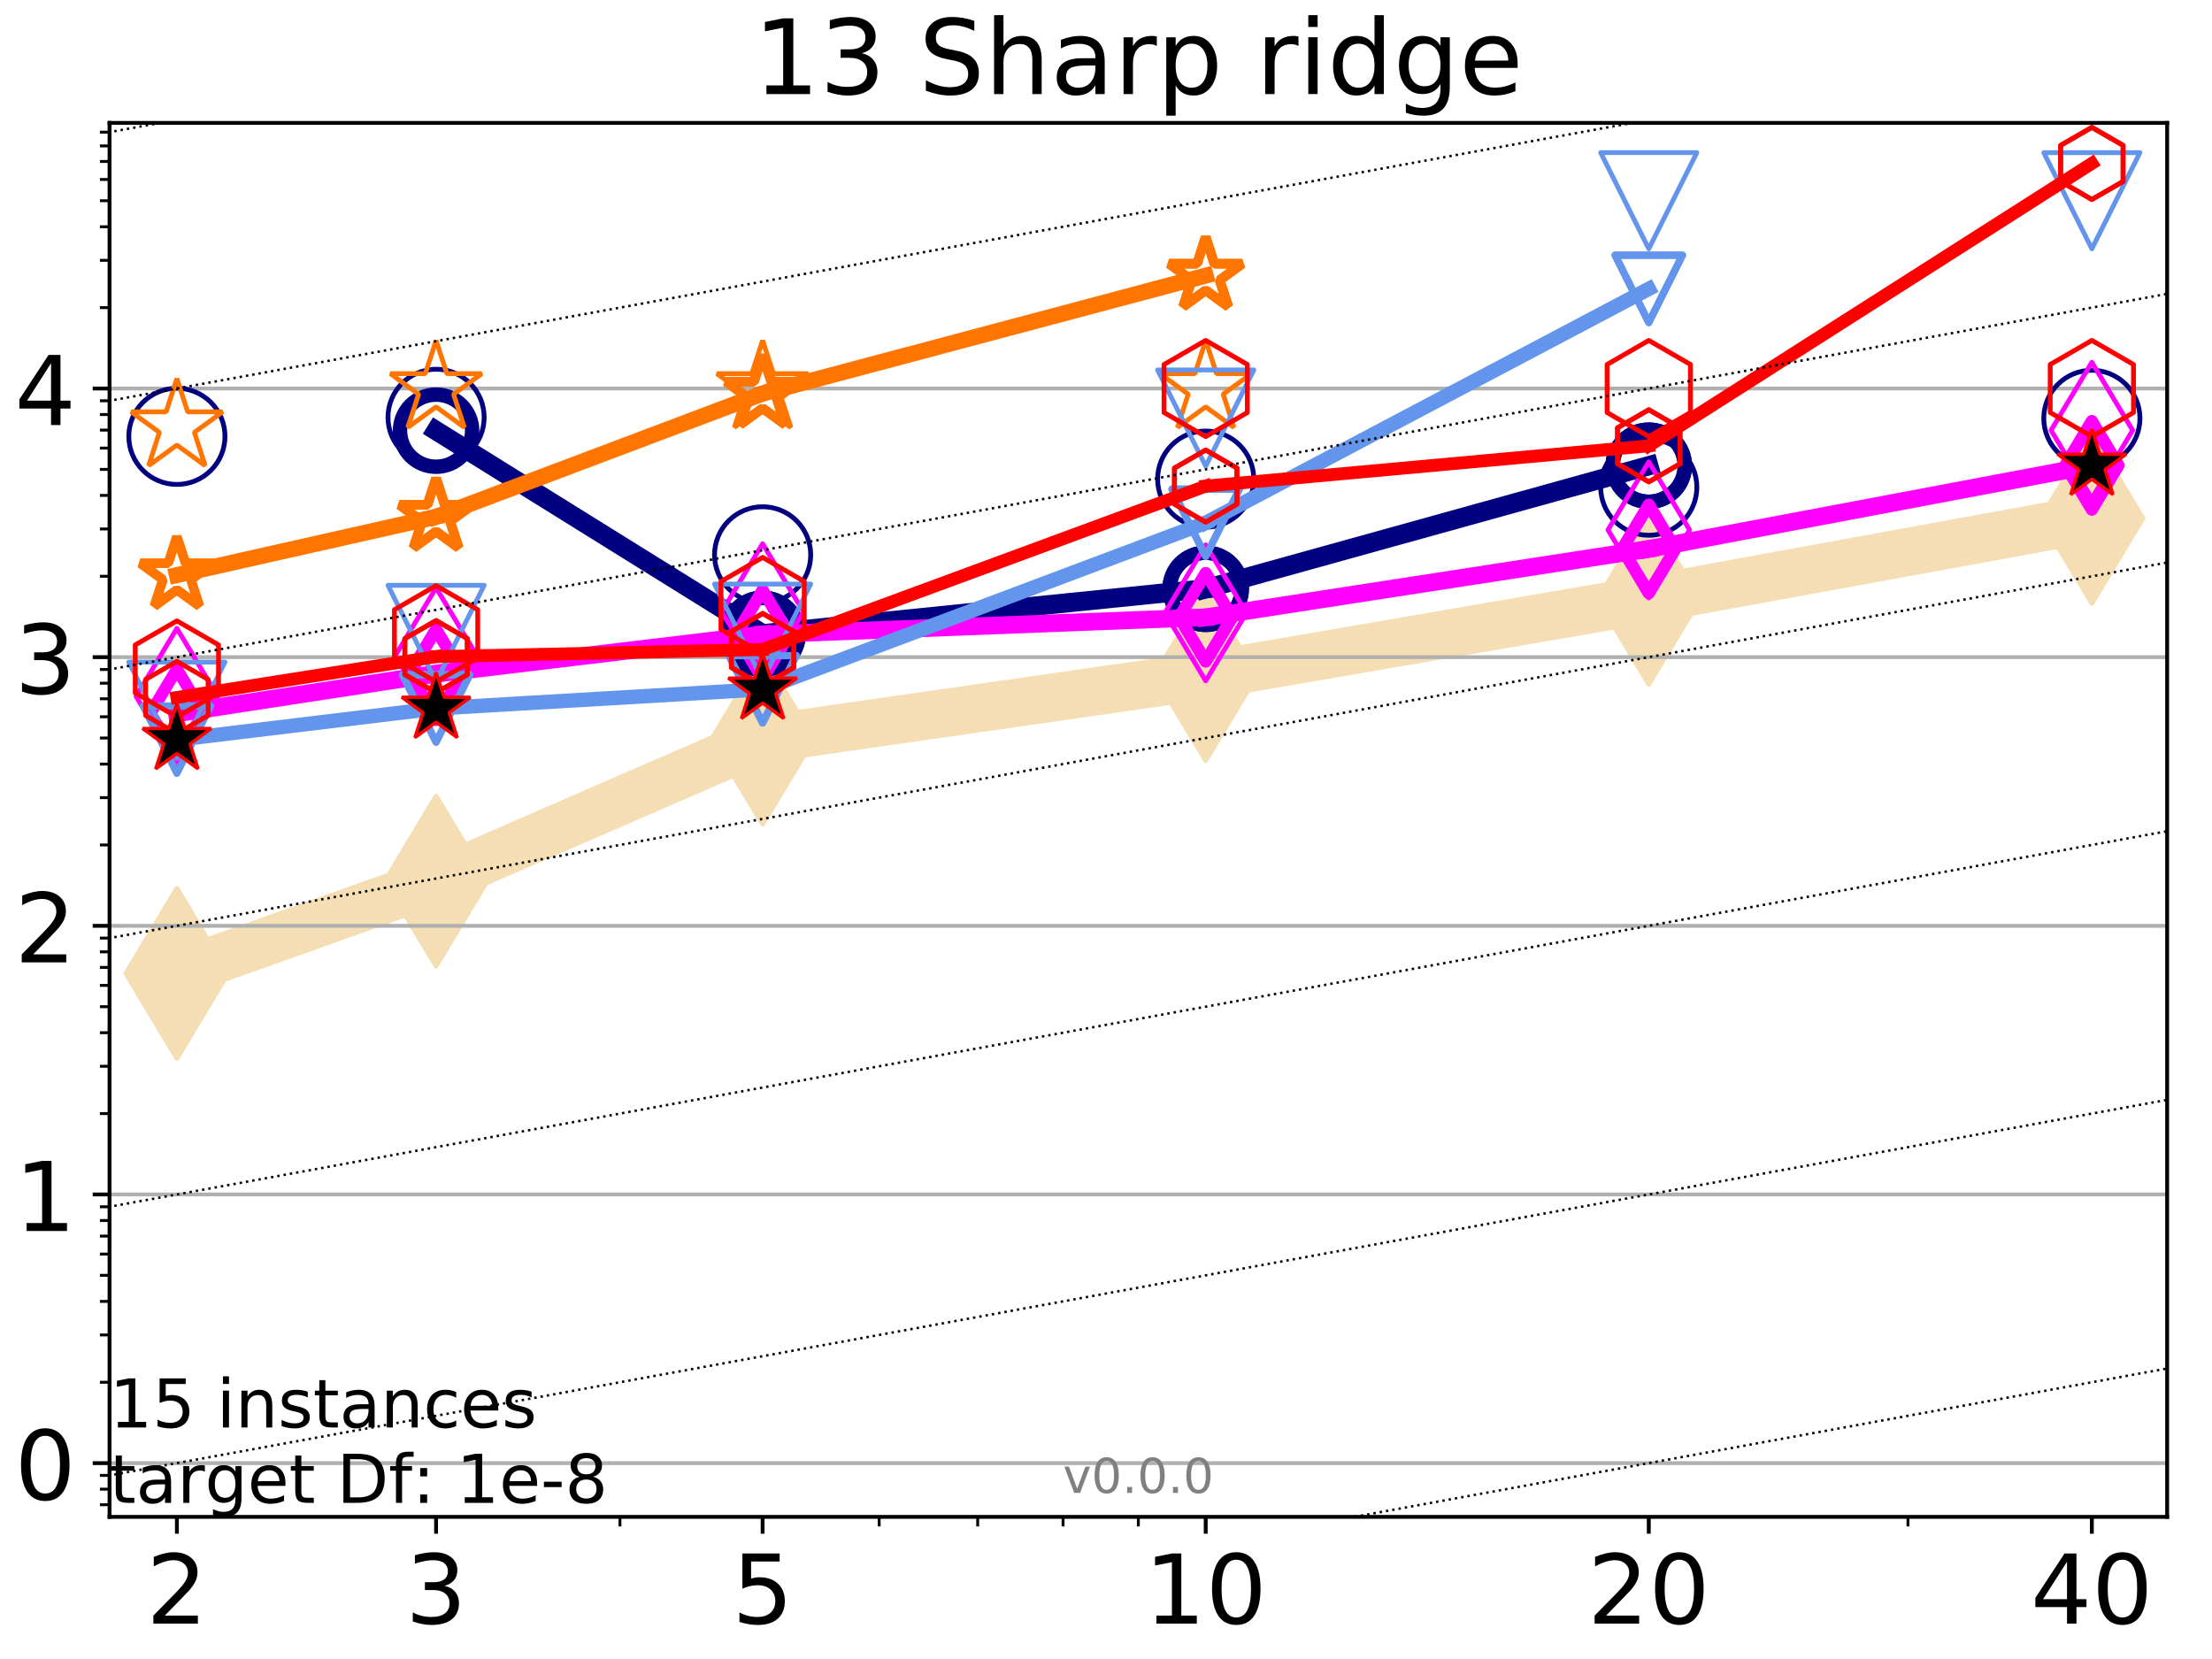 <?xml version="1.0" encoding="utf-8" standalone="no"?>
<!DOCTYPE svg PUBLIC "-//W3C//DTD SVG 1.1//EN"
  "http://www.w3.org/Graphics/SVG/1.1/DTD/svg11.dtd">
<!-- Created with matplotlib (http://matplotlib.org/) -->
<svg height="345pt" version="1.1" viewBox="0 0 460 345" width="460pt" xmlns="http://www.w3.org/2000/svg" xmlns:xlink="http://www.w3.org/1999/xlink">
 <defs>
  <style type="text/css">
*{stroke-linecap:butt;stroke-linejoin:round;}
  </style>
 </defs>
 <g id="figure_1">
  <g id="patch_1">
   <path d="M 0 345.6 
L 460.8 345.6 
L 460.8 0 
L 0 0 
z
" style="fill:#ffffff;"/>
  </g>
  <g id="axes_1">
   <g id="patch_2">
    <path d="M 22.78 315.44 
L 450.672 315.44 
L 450.672 25.56 
L 22.78 25.56 
z
" style="fill:#ffffff;"/>
   </g>
   <g id="line2d_1">
    <path clip-path="url(#p18881a1cde)" d="M 36.786 202.428 
L 90.685 183.237 
L 158.59 153.713 
L 250.732 140.482 
L 342.873 124.617 
L 435.015 107.796 
" style="fill:none;stroke:#f5deb3;stroke-linecap:square;stroke-width:10;"/>
    <defs>
     <path d="M -0 17.678 
L 10.607 0 
L 0 -17.678 
L -10.607 -0 
z
" id="maa7286b753" style="stroke:#f5deb3;stroke-linejoin:miter;"/>
    </defs>
    <g clip-path="url(#p18881a1cde)">
     <use style="fill:#f5deb3;stroke:#f5deb3;stroke-linejoin:miter;" x="36.786" xlink:href="#maa7286b753" y="202.428"/>
     <use style="fill:#f5deb3;stroke:#f5deb3;stroke-linejoin:miter;" x="90.685" xlink:href="#maa7286b753" y="183.237"/>
     <use style="fill:#f5deb3;stroke:#f5deb3;stroke-linejoin:miter;" x="158.59" xlink:href="#maa7286b753" y="153.713"/>
     <use style="fill:#f5deb3;stroke:#f5deb3;stroke-linejoin:miter;" x="250.732" xlink:href="#maa7286b753" y="140.482"/>
     <use style="fill:#f5deb3;stroke:#f5deb3;stroke-linejoin:miter;" x="342.873" xlink:href="#maa7286b753" y="124.617"/>
     <use style="fill:#f5deb3;stroke:#f5deb3;stroke-linejoin:miter;" x="435.015" xlink:href="#maa7286b753" y="107.796"/>
    </g>
   </g>
   <g id="matplotlib.axis_1">
    <g id="xtick_1">
     <g id="line2d_2">
      <defs>
       <path d="M 0 0 
L 0 3.5 
" id="mfc2d76642f" style="stroke:#000000;stroke-width:0.8;"/>
      </defs>
      <g>
       <use style="stroke:#000000;stroke-width:0.8;" x="36.786" xlink:href="#mfc2d76642f" y="315.44"/>
      </g>
     </g>
     <g id="text_1">
      <!-- 2 -->
      <defs>
       <path d="M 19.188 8.297 
L 53.609 8.297 
L 53.609 0 
L 7.328 0 
L 7.328 8.297 
Q 12.938 14.109 22.625 23.891 
Q 32.328 33.688 34.812 36.531 
Q 39.547 41.844 41.422 45.531 
Q 43.312 49.219 43.312 52.781 
Q 43.312 58.594 39.234 62.25 
Q 35.156 65.922 28.609 65.922 
Q 23.969 65.922 18.812 64.312 
Q 13.672 62.703 7.812 59.422 
L 7.812 69.391 
Q 13.766 71.781 18.938 73 
Q 24.125 74.219 28.422 74.219 
Q 39.75 74.219 46.484 68.547 
Q 53.219 62.891 53.219 53.422 
Q 53.219 48.922 51.531 44.891 
Q 49.859 40.875 45.406 35.406 
Q 44.188 33.984 37.641 27.219 
Q 31.109 20.453 19.188 8.297 
z
" id="DejaVuSans-32"/>
      </defs>
      <g transform="translate(30.423 337.637)scale(0.2 -0.2)">
       <use xlink:href="#DejaVuSans-32"/>
      </g>
     </g>
    </g>
    <g id="xtick_2">
     <g id="line2d_3">
      <g>
       <use style="stroke:#000000;stroke-width:0.8;" x="90.685" xlink:href="#mfc2d76642f" y="315.44"/>
      </g>
     </g>
     <g id="text_2">
      <!-- 3 -->
      <defs>
       <path d="M 40.578 39.312 
Q 47.656 37.797 51.625 33 
Q 55.609 28.219 55.609 21.188 
Q 55.609 10.406 48.188 4.484 
Q 40.766 -1.422 27.094 -1.422 
Q 22.516 -1.422 17.656 -0.516 
Q 12.797 0.391 7.625 2.203 
L 7.625 11.719 
Q 11.719 9.328 16.594 8.109 
Q 21.484 6.891 26.812 6.891 
Q 36.078 6.891 40.938 10.547 
Q 45.797 14.203 45.797 21.188 
Q 45.797 27.641 41.281 31.266 
Q 36.766 34.906 28.719 34.906 
L 20.219 34.906 
L 20.219 43.016 
L 29.109 43.016 
Q 36.375 43.016 40.234 45.922 
Q 44.094 48.828 44.094 54.297 
Q 44.094 59.906 40.109 62.906 
Q 36.141 65.922 28.719 65.922 
Q 24.656 65.922 20.016 65.031 
Q 15.375 64.156 9.812 62.312 
L 9.812 71.094 
Q 15.438 72.656 20.344 73.438 
Q 25.25 74.219 29.594 74.219 
Q 40.828 74.219 47.359 69.109 
Q 53.906 64.016 53.906 55.328 
Q 53.906 49.266 50.438 45.094 
Q 46.969 40.922 40.578 39.312 
z
" id="DejaVuSans-33"/>
      </defs>
      <g transform="translate(84.323 337.637)scale(0.2 -0.2)">
       <use xlink:href="#DejaVuSans-33"/>
      </g>
     </g>
    </g>
    <g id="xtick_3">
     <g id="line2d_4">
      <g>
       <use style="stroke:#000000;stroke-width:0.8;" x="158.59" xlink:href="#mfc2d76642f" y="315.44"/>
      </g>
     </g>
     <g id="text_3">
      <!-- 5 -->
      <defs>
       <path d="M 10.797 72.906 
L 49.516 72.906 
L 49.516 64.594 
L 19.828 64.594 
L 19.828 46.734 
Q 21.969 47.469 24.109 47.828 
Q 26.266 48.188 28.422 48.188 
Q 40.625 48.188 47.75 41.5 
Q 54.891 34.812 54.891 23.391 
Q 54.891 11.625 47.562 5.094 
Q 40.234 -1.422 26.906 -1.422 
Q 22.312 -1.422 17.547 -0.641 
Q 12.797 0.141 7.719 1.703 
L 7.719 11.625 
Q 12.109 9.234 16.797 8.062 
Q 21.484 6.891 26.703 6.891 
Q 35.156 6.891 40.078 11.328 
Q 45.016 15.766 45.016 23.391 
Q 45.016 31 40.078 35.438 
Q 35.156 39.891 26.703 39.891 
Q 22.75 39.891 18.812 39.016 
Q 14.891 38.141 10.797 36.281 
z
" id="DejaVuSans-35"/>
      </defs>
      <g transform="translate(152.228 337.637)scale(0.2 -0.2)">
       <use xlink:href="#DejaVuSans-35"/>
      </g>
     </g>
    </g>
    <g id="xtick_4">
     <g id="line2d_5">
      <g>
       <use style="stroke:#000000;stroke-width:0.8;" x="250.732" xlink:href="#mfc2d76642f" y="315.44"/>
      </g>
     </g>
     <g id="text_4">
      <!-- 10 -->
      <defs>
       <path d="M 12.406 8.297 
L 28.516 8.297 
L 28.516 63.922 
L 10.984 60.406 
L 10.984 69.391 
L 28.422 72.906 
L 38.281 72.906 
L 38.281 8.297 
L 54.391 8.297 
L 54.391 0 
L 12.406 0 
z
" id="DejaVuSans-31"/>
       <path d="M 31.781 66.406 
Q 24.172 66.406 20.328 58.906 
Q 16.5 51.422 16.5 36.375 
Q 16.5 21.391 20.328 13.891 
Q 24.172 6.391 31.781 6.391 
Q 39.453 6.391 43.281 13.891 
Q 47.125 21.391 47.125 36.375 
Q 47.125 51.422 43.281 58.906 
Q 39.453 66.406 31.781 66.406 
z
M 31.781 74.219 
Q 44.047 74.219 50.516 64.516 
Q 56.984 54.828 56.984 36.375 
Q 56.984 17.969 50.516 8.266 
Q 44.047 -1.422 31.781 -1.422 
Q 19.531 -1.422 13.062 8.266 
Q 6.594 17.969 6.594 36.375 
Q 6.594 54.828 13.062 64.516 
Q 19.531 74.219 31.781 74.219 
z
" id="DejaVuSans-30"/>
      </defs>
      <g transform="translate(238.007 337.637)scale(0.2 -0.2)">
       <use xlink:href="#DejaVuSans-31"/>
       <use x="63.623" xlink:href="#DejaVuSans-30"/>
      </g>
     </g>
    </g>
    <g id="xtick_5">
     <g id="line2d_6">
      <g>
       <use style="stroke:#000000;stroke-width:0.8;" x="342.873" xlink:href="#mfc2d76642f" y="315.44"/>
      </g>
     </g>
     <g id="text_5">
      <!-- 20 -->
      <g transform="translate(330.148 337.637)scale(0.2 -0.2)">
       <use xlink:href="#DejaVuSans-32"/>
       <use x="63.623" xlink:href="#DejaVuSans-30"/>
      </g>
     </g>
    </g>
    <g id="xtick_6">
     <g id="line2d_7">
      <g>
       <use style="stroke:#000000;stroke-width:0.8;" x="435.015" xlink:href="#mfc2d76642f" y="315.44"/>
      </g>
     </g>
     <g id="text_6">
      <!-- 40 -->
      <defs>
       <path d="M 37.797 64.312 
L 12.891 25.391 
L 37.797 25.391 
z
M 35.203 72.906 
L 47.609 72.906 
L 47.609 25.391 
L 58.016 25.391 
L 58.016 17.188 
L 47.609 17.188 
L 47.609 0 
L 37.797 0 
L 37.797 17.188 
L 4.891 17.188 
L 4.891 26.703 
z
" id="DejaVuSans-34"/>
      </defs>
      <g transform="translate(422.29 337.637)scale(0.2 -0.2)">
       <use xlink:href="#DejaVuSans-34"/>
       <use x="63.623" xlink:href="#DejaVuSans-30"/>
      </g>
     </g>
    </g>
    <g id="xtick_7">
     <g id="line2d_8">
      <defs>
       <path d="M 0 0 
L 0 2 
" id="m3583b1571f" style="stroke:#000000;stroke-width:0.6;"/>
      </defs>
      <g>
       <use style="stroke:#000000;stroke-width:0.6;" x="36.786" xlink:href="#m3583b1571f" y="315.44"/>
      </g>
     </g>
    </g>
    <g id="xtick_8">
     <g id="line2d_9">
      <g>
       <use style="stroke:#000000;stroke-width:0.6;" x="90.685" xlink:href="#m3583b1571f" y="315.44"/>
      </g>
     </g>
    </g>
    <g id="xtick_9">
     <g id="line2d_10">
      <g>
       <use style="stroke:#000000;stroke-width:0.6;" x="128.927" xlink:href="#m3583b1571f" y="315.44"/>
      </g>
     </g>
    </g>
    <g id="xtick_10">
     <g id="line2d_11">
      <g>
       <use style="stroke:#000000;stroke-width:0.6;" x="158.59" xlink:href="#m3583b1571f" y="315.44"/>
      </g>
     </g>
    </g>
    <g id="xtick_11">
     <g id="line2d_12">
      <g>
       <use style="stroke:#000000;stroke-width:0.6;" x="182.827" xlink:href="#m3583b1571f" y="315.44"/>
      </g>
     </g>
    </g>
    <g id="xtick_12">
     <g id="line2d_13">
      <g>
       <use style="stroke:#000000;stroke-width:0.6;" x="203.318" xlink:href="#m3583b1571f" y="315.44"/>
      </g>
     </g>
    </g>
    <g id="xtick_13">
     <g id="line2d_14">
      <g>
       <use style="stroke:#000000;stroke-width:0.6;" x="221.069" xlink:href="#m3583b1571f" y="315.44"/>
      </g>
     </g>
    </g>
    <g id="xtick_14">
     <g id="line2d_15">
      <g>
       <use style="stroke:#000000;stroke-width:0.6;" x="236.726" xlink:href="#m3583b1571f" y="315.44"/>
      </g>
     </g>
    </g>
    <g id="xtick_15">
     <g id="line2d_16">
      <g>
       <use style="stroke:#000000;stroke-width:0.6;" x="342.873" xlink:href="#m3583b1571f" y="315.44"/>
      </g>
     </g>
    </g>
    <g id="xtick_16">
     <g id="line2d_17">
      <g>
       <use style="stroke:#000000;stroke-width:0.6;" x="396.773" xlink:href="#m3583b1571f" y="315.44"/>
      </g>
     </g>
    </g>
    <g id="xtick_17">
     <g id="line2d_18">
      <g>
       <use style="stroke:#000000;stroke-width:0.6;" x="435.015" xlink:href="#m3583b1571f" y="315.44"/>
      </g>
     </g>
    </g>
   </g>
   <g id="matplotlib.axis_2">
    <g id="ytick_1">
     <g id="line2d_19">
      <path clip-path="url(#p18881a1cde)" d="M 22.78 304.266 
L 450.672 304.266 
" style="fill:none;stroke:#b0b0b0;stroke-linecap:square;stroke-width:0.8;"/>
     </g>
     <g id="line2d_20">
      <defs>
       <path d="M 0 0 
L -3.5 0 
" id="m5c7b7d6b0b" style="stroke:#000000;stroke-width:0.8;"/>
      </defs>
      <g>
       <use style="stroke:#000000;stroke-width:0.8;" x="22.78" xlink:href="#m5c7b7d6b0b" y="304.266"/>
      </g>
     </g>
     <g id="text_7">
      <!-- 0 -->
      <g transform="translate(3.055 311.865)scale(0.2 -0.2)">
       <use xlink:href="#DejaVuSans-30"/>
      </g>
     </g>
    </g>
    <g id="ytick_2">
     <g id="line2d_21">
      <path clip-path="url(#p18881a1cde)" d="M 22.78 248.398 
L 450.672 248.398 
" style="fill:none;stroke:#b0b0b0;stroke-linecap:square;stroke-width:0.8;"/>
     </g>
     <g id="line2d_22">
      <g>
       <use style="stroke:#000000;stroke-width:0.8;" x="22.78" xlink:href="#m5c7b7d6b0b" y="248.398"/>
      </g>
     </g>
     <g id="text_8">
      <!-- 1 -->
      <g transform="translate(3.055 255.996)scale(0.2 -0.2)">
       <use xlink:href="#DejaVuSans-31"/>
      </g>
     </g>
    </g>
    <g id="ytick_3">
     <g id="line2d_23">
      <path clip-path="url(#p18881a1cde)" d="M 22.78 192.53 
L 450.672 192.53 
" style="fill:none;stroke:#b0b0b0;stroke-linecap:square;stroke-width:0.8;"/>
     </g>
     <g id="line2d_24">
      <g>
       <use style="stroke:#000000;stroke-width:0.8;" x="22.78" xlink:href="#m5c7b7d6b0b" y="192.53"/>
      </g>
     </g>
     <g id="text_9">
      <!-- 2 -->
      <g transform="translate(3.055 200.128)scale(0.2 -0.2)">
       <use xlink:href="#DejaVuSans-32"/>
      </g>
     </g>
    </g>
    <g id="ytick_4">
     <g id="line2d_25">
      <path clip-path="url(#p18881a1cde)" d="M 22.78 136.661 
L 450.672 136.661 
" style="fill:none;stroke:#b0b0b0;stroke-linecap:square;stroke-width:0.8;"/>
     </g>
     <g id="line2d_26">
      <g>
       <use style="stroke:#000000;stroke-width:0.8;" x="22.78" xlink:href="#m5c7b7d6b0b" y="136.661"/>
      </g>
     </g>
     <g id="text_10">
      <!-- 3 -->
      <g transform="translate(3.055 144.26)scale(0.2 -0.2)">
       <use xlink:href="#DejaVuSans-33"/>
      </g>
     </g>
    </g>
    <g id="ytick_5">
     <g id="line2d_27">
      <path clip-path="url(#p18881a1cde)" d="M 22.78 80.793 
L 450.672 80.793 
" style="fill:none;stroke:#b0b0b0;stroke-linecap:square;stroke-width:0.8;"/>
     </g>
     <g id="line2d_28">
      <g>
       <use style="stroke:#000000;stroke-width:0.8;" x="22.78" xlink:href="#m5c7b7d6b0b" y="80.793"/>
      </g>
     </g>
     <g id="text_11">
      <!-- 4 -->
      <g transform="translate(3.055 88.391)scale(0.2 -0.2)">
       <use xlink:href="#DejaVuSans-34"/>
      </g>
     </g>
    </g>
    <g id="ytick_6">
     <g id="line2d_29">
      <defs>
       <path d="M 0 0 
L -2 0 
" id="m40302fe44b" style="stroke:#000000;stroke-width:0.6;"/>
      </defs>
      <g>
       <use style="stroke:#000000;stroke-width:0.6;" x="22.78" xlink:href="#m40302fe44b" y="312.92"/>
      </g>
     </g>
    </g>
    <g id="ytick_7">
     <g id="line2d_30">
      <g>
       <use style="stroke:#000000;stroke-width:0.6;" x="22.78" xlink:href="#m40302fe44b" y="309.681"/>
      </g>
     </g>
    </g>
    <g id="ytick_8">
     <g id="line2d_31">
      <g>
       <use style="stroke:#000000;stroke-width:0.6;" x="22.78" xlink:href="#m40302fe44b" y="306.823"/>
      </g>
     </g>
    </g>
    <g id="ytick_9">
     <g id="line2d_32">
      <g>
       <use style="stroke:#000000;stroke-width:0.6;" x="22.78" xlink:href="#m40302fe44b" y="287.448"/>
      </g>
     </g>
    </g>
    <g id="ytick_10">
     <g id="line2d_33">
      <g>
       <use style="stroke:#000000;stroke-width:0.6;" x="22.78" xlink:href="#m40302fe44b" y="277.61"/>
      </g>
     </g>
    </g>
    <g id="ytick_11">
     <g id="line2d_34">
      <g>
       <use style="stroke:#000000;stroke-width:0.6;" x="22.78" xlink:href="#m40302fe44b" y="270.63"/>
      </g>
     </g>
    </g>
    <g id="ytick_12">
     <g id="line2d_35">
      <g>
       <use style="stroke:#000000;stroke-width:0.6;" x="22.78" xlink:href="#m40302fe44b" y="265.216"/>
      </g>
     </g>
    </g>
    <g id="ytick_13">
     <g id="line2d_36">
      <g>
       <use style="stroke:#000000;stroke-width:0.6;" x="22.78" xlink:href="#m40302fe44b" y="260.792"/>
      </g>
     </g>
    </g>
    <g id="ytick_14">
     <g id="line2d_37">
      <g>
       <use style="stroke:#000000;stroke-width:0.6;" x="22.78" xlink:href="#m40302fe44b" y="257.052"/>
      </g>
     </g>
    </g>
    <g id="ytick_15">
     <g id="line2d_38">
      <g>
       <use style="stroke:#000000;stroke-width:0.6;" x="22.78" xlink:href="#m40302fe44b" y="253.812"/>
      </g>
     </g>
    </g>
    <g id="ytick_16">
     <g id="line2d_39">
      <g>
       <use style="stroke:#000000;stroke-width:0.6;" x="22.78" xlink:href="#m40302fe44b" y="250.954"/>
      </g>
     </g>
    </g>
    <g id="ytick_17">
     <g id="line2d_40">
      <g>
       <use style="stroke:#000000;stroke-width:0.6;" x="22.78" xlink:href="#m40302fe44b" y="231.58"/>
      </g>
     </g>
    </g>
    <g id="ytick_18">
     <g id="line2d_41">
      <g>
       <use style="stroke:#000000;stroke-width:0.6;" x="22.78" xlink:href="#m40302fe44b" y="221.742"/>
      </g>
     </g>
    </g>
    <g id="ytick_19">
     <g id="line2d_42">
      <g>
       <use style="stroke:#000000;stroke-width:0.6;" x="22.78" xlink:href="#m40302fe44b" y="214.762"/>
      </g>
     </g>
    </g>
    <g id="ytick_20">
     <g id="line2d_43">
      <g>
       <use style="stroke:#000000;stroke-width:0.6;" x="22.78" xlink:href="#m40302fe44b" y="209.348"/>
      </g>
     </g>
    </g>
    <g id="ytick_21">
     <g id="line2d_44">
      <g>
       <use style="stroke:#000000;stroke-width:0.6;" x="22.78" xlink:href="#m40302fe44b" y="204.924"/>
      </g>
     </g>
    </g>
    <g id="ytick_22">
     <g id="line2d_45">
      <g>
       <use style="stroke:#000000;stroke-width:0.6;" x="22.78" xlink:href="#m40302fe44b" y="201.184"/>
      </g>
     </g>
    </g>
    <g id="ytick_23">
     <g id="line2d_46">
      <g>
       <use style="stroke:#000000;stroke-width:0.6;" x="22.78" xlink:href="#m40302fe44b" y="197.944"/>
      </g>
     </g>
    </g>
    <g id="ytick_24">
     <g id="line2d_47">
      <g>
       <use style="stroke:#000000;stroke-width:0.6;" x="22.78" xlink:href="#m40302fe44b" y="195.086"/>
      </g>
     </g>
    </g>
    <g id="ytick_25">
     <g id="line2d_48">
      <g>
       <use style="stroke:#000000;stroke-width:0.6;" x="22.78" xlink:href="#m40302fe44b" y="175.712"/>
      </g>
     </g>
    </g>
    <g id="ytick_26">
     <g id="line2d_49">
      <g>
       <use style="stroke:#000000;stroke-width:0.6;" x="22.78" xlink:href="#m40302fe44b" y="165.874"/>
      </g>
     </g>
    </g>
    <g id="ytick_27">
     <g id="line2d_50">
      <g>
       <use style="stroke:#000000;stroke-width:0.6;" x="22.78" xlink:href="#m40302fe44b" y="158.894"/>
      </g>
     </g>
    </g>
    <g id="ytick_28">
     <g id="line2d_51">
      <g>
       <use style="stroke:#000000;stroke-width:0.6;" x="22.78" xlink:href="#m40302fe44b" y="153.479"/>
      </g>
     </g>
    </g>
    <g id="ytick_29">
     <g id="line2d_52">
      <g>
       <use style="stroke:#000000;stroke-width:0.6;" x="22.78" xlink:href="#m40302fe44b" y="149.056"/>
      </g>
     </g>
    </g>
    <g id="ytick_30">
     <g id="line2d_53">
      <g>
       <use style="stroke:#000000;stroke-width:0.6;" x="22.78" xlink:href="#m40302fe44b" y="145.315"/>
      </g>
     </g>
    </g>
    <g id="ytick_31">
     <g id="line2d_54">
      <g>
       <use style="stroke:#000000;stroke-width:0.6;" x="22.78" xlink:href="#m40302fe44b" y="142.076"/>
      </g>
     </g>
    </g>
    <g id="ytick_32">
     <g id="line2d_55">
      <g>
       <use style="stroke:#000000;stroke-width:0.6;" x="22.78" xlink:href="#m40302fe44b" y="139.218"/>
      </g>
     </g>
    </g>
    <g id="ytick_33">
     <g id="line2d_56">
      <g>
       <use style="stroke:#000000;stroke-width:0.6;" x="22.78" xlink:href="#m40302fe44b" y="119.843"/>
      </g>
     </g>
    </g>
    <g id="ytick_34">
     <g id="line2d_57">
      <g>
       <use style="stroke:#000000;stroke-width:0.6;" x="22.78" xlink:href="#m40302fe44b" y="110.005"/>
      </g>
     </g>
    </g>
    <g id="ytick_35">
     <g id="line2d_58">
      <g>
       <use style="stroke:#000000;stroke-width:0.6;" x="22.78" xlink:href="#m40302fe44b" y="103.025"/>
      </g>
     </g>
    </g>
    <g id="ytick_36">
     <g id="line2d_59">
      <g>
       <use style="stroke:#000000;stroke-width:0.6;" x="22.78" xlink:href="#m40302fe44b" y="97.611"/>
      </g>
     </g>
    </g>
    <g id="ytick_37">
     <g id="line2d_60">
      <g>
       <use style="stroke:#000000;stroke-width:0.6;" x="22.78" xlink:href="#m40302fe44b" y="93.187"/>
      </g>
     </g>
    </g>
    <g id="ytick_38">
     <g id="line2d_61">
      <g>
       <use style="stroke:#000000;stroke-width:0.6;" x="22.78" xlink:href="#m40302fe44b" y="89.447"/>
      </g>
     </g>
    </g>
    <g id="ytick_39">
     <g id="line2d_62">
      <g>
       <use style="stroke:#000000;stroke-width:0.6;" x="22.78" xlink:href="#m40302fe44b" y="86.207"/>
      </g>
     </g>
    </g>
    <g id="ytick_40">
     <g id="line2d_63">
      <g>
       <use style="stroke:#000000;stroke-width:0.6;" x="22.78" xlink:href="#m40302fe44b" y="83.349"/>
      </g>
     </g>
    </g>
    <g id="ytick_41">
     <g id="line2d_64">
      <g>
       <use style="stroke:#000000;stroke-width:0.6;" x="22.78" xlink:href="#m40302fe44b" y="63.975"/>
      </g>
     </g>
    </g>
    <g id="ytick_42">
     <g id="line2d_65">
      <g>
       <use style="stroke:#000000;stroke-width:0.6;" x="22.78" xlink:href="#m40302fe44b" y="54.137"/>
      </g>
     </g>
    </g>
    <g id="ytick_43">
     <g id="line2d_66">
      <g>
       <use style="stroke:#000000;stroke-width:0.6;" x="22.78" xlink:href="#m40302fe44b" y="47.157"/>
      </g>
     </g>
    </g>
    <g id="ytick_44">
     <g id="line2d_67">
      <g>
       <use style="stroke:#000000;stroke-width:0.6;" x="22.78" xlink:href="#m40302fe44b" y="41.743"/>
      </g>
     </g>
    </g>
    <g id="ytick_45">
     <g id="line2d_68">
      <g>
       <use style="stroke:#000000;stroke-width:0.6;" x="22.78" xlink:href="#m40302fe44b" y="37.319"/>
      </g>
     </g>
    </g>
    <g id="ytick_46">
     <g id="line2d_69">
      <g>
       <use style="stroke:#000000;stroke-width:0.6;" x="22.78" xlink:href="#m40302fe44b" y="33.579"/>
      </g>
     </g>
    </g>
    <g id="ytick_47">
     <g id="line2d_70">
      <g>
       <use style="stroke:#000000;stroke-width:0.6;" x="22.78" xlink:href="#m40302fe44b" y="30.339"/>
      </g>
     </g>
    </g>
    <g id="ytick_48">
     <g id="line2d_71">
      <g>
       <use style="stroke:#000000;stroke-width:0.6;" x="22.78" xlink:href="#m40302fe44b" y="27.481"/>
      </g>
     </g>
    </g>
   </g>
   <g id="line2d_72">
    <path clip-path="url(#p18881a1cde)" d="M 90.685 89.562 
L 158.59 131.802 
" style="fill:none;stroke:#000080;stroke-linecap:square;stroke-width:4;"/>
    <defs>
     <path d="M 0 7.5 
C 1.989 7.5 3.897 6.71 5.303 5.303 
C 6.71 3.897 7.5 1.989 7.5 0 
C 7.5 -1.989 6.71 -3.897 5.303 -5.303 
C 3.897 -6.71 1.989 -7.5 0 -7.5 
C -1.989 -7.5 -3.897 -6.71 -5.303 -5.303 
C -6.71 -3.897 -7.5 -1.989 -7.5 0 
C -7.5 1.989 -6.71 3.897 -5.303 5.303 
C -3.897 6.71 -1.989 7.5 0 7.5 
z
" id="m303543ff94" style="stroke:#000080;stroke-width:3;"/>
    </defs>
    <g clip-path="url(#p18881a1cde)">
     <use style="fill:none;stroke:#000080;stroke-width:3;" x="90.685" xlink:href="#m303543ff94" y="89.562"/>
     <use style="fill:none;stroke:#000080;stroke-width:3;" x="158.59" xlink:href="#m303543ff94" y="131.802"/>
    </g>
   </g>
   <g id="line2d_73">
    <path clip-path="url(#p18881a1cde)" d="M 158.59 131.802 
L 250.732 122.439 
" style="fill:none;stroke:#000080;stroke-linecap:square;stroke-width:4;"/>
    <g clip-path="url(#p18881a1cde)">
     <use style="fill:none;stroke:#000080;stroke-width:3;" x="158.59" xlink:href="#m303543ff94" y="131.802"/>
     <use style="fill:none;stroke:#000080;stroke-width:3;" x="250.732" xlink:href="#m303543ff94" y="122.439"/>
    </g>
   </g>
   <g id="line2d_74">
    <path clip-path="url(#p18881a1cde)" d="M 250.732 122.439 
L 342.873 96.85 
" style="fill:none;stroke:#000080;stroke-linecap:square;stroke-width:4;"/>
    <g clip-path="url(#p18881a1cde)">
     <use style="fill:none;stroke:#000080;stroke-width:3;" x="250.732" xlink:href="#m303543ff94" y="122.439"/>
     <use style="fill:none;stroke:#000080;stroke-width:3;" x="342.873" xlink:href="#m303543ff94" y="96.85"/>
    </g>
   </g>
   <g id="line2d_75">
    <path clip-path="url(#p18881a1cde)" d="M 342.873 96.85 
" style="fill:none;stroke:#000080;stroke-linecap:square;stroke-width:4;"/>
    <g clip-path="url(#p18881a1cde)">
     <use style="fill:none;stroke:#000080;stroke-width:3;" x="342.873" xlink:href="#m303543ff94" y="96.85"/>
    </g>
   </g>
   <g id="line2d_76"/>
   <g id="line2d_77">
    <defs>
     <path d="M 0 10 
C 2.652 10 5.196 8.946 7.071 7.071 
C 8.946 5.196 10 2.652 10 0 
C 10 -2.652 8.946 -5.196 7.071 -7.071 
C 5.196 -8.946 2.652 -10 0 -10 
C -2.652 -10 -5.196 -8.946 -7.071 -7.071 
C -8.946 -5.196 -10 -2.652 -10 0 
C -10 2.652 -8.946 5.196 -7.071 7.071 
C -5.196 8.946 -2.652 10 0 10 
z
" id="m845870f708" style="stroke:#000080;"/>
    </defs>
    <g clip-path="url(#p18881a1cde)">
     <use style="fill:none;stroke:#000080;" x="36.786" xlink:href="#m845870f708" y="90.743"/>
     <use style="fill:none;stroke:#000080;" x="90.685" xlink:href="#m845870f708" y="86.784"/>
     <use style="fill:none;stroke:#000080;" x="158.59" xlink:href="#m845870f708" y="115.379"/>
     <use style="fill:none;stroke:#000080;" x="250.732" xlink:href="#m845870f708" y="99.634"/>
     <use style="fill:none;stroke:#000080;" x="342.873" xlink:href="#m845870f708" y="101.316"/>
     <use style="fill:none;stroke:#000080;" x="435.015" xlink:href="#m845870f708" y="86.996"/>
    </g>
   </g>
   <g id="line2d_78">
    <path clip-path="url(#p18881a1cde)" d="M 36.786 148.344 
L 90.685 140.095 
" style="fill:none;stroke:#ff00ff;stroke-linecap:square;stroke-width:3.667;"/>
    <defs>
     <path d="M -0 9.192 
L 5.515 0 
L 0 -9.192 
L -5.515 -0 
z
" id="m83bfa5f543" style="stroke:#ff00ff;stroke-linejoin:miter;stroke-width:2.5;"/>
    </defs>
    <g clip-path="url(#p18881a1cde)">
     <use style="fill:none;stroke:#ff00ff;stroke-linejoin:miter;stroke-width:2.5;" x="36.786" xlink:href="#m83bfa5f543" y="148.344"/>
     <use style="fill:none;stroke:#ff00ff;stroke-linejoin:miter;stroke-width:2.5;" x="90.685" xlink:href="#m83bfa5f543" y="140.095"/>
    </g>
   </g>
   <g id="line2d_79">
    <path clip-path="url(#p18881a1cde)" d="M 90.685 140.095 
L 158.59 131.94 
" style="fill:none;stroke:#ff00ff;stroke-linecap:square;stroke-width:3.667;"/>
    <g clip-path="url(#p18881a1cde)">
     <use style="fill:none;stroke:#ff00ff;stroke-linejoin:miter;stroke-width:2.5;" x="90.685" xlink:href="#m83bfa5f543" y="140.095"/>
     <use style="fill:none;stroke:#ff00ff;stroke-linejoin:miter;stroke-width:2.5;" x="158.59" xlink:href="#m83bfa5f543" y="131.94"/>
    </g>
   </g>
   <g id="line2d_80">
    <path clip-path="url(#p18881a1cde)" d="M 158.59 131.94 
L 250.732 128.365 
" style="fill:none;stroke:#ff00ff;stroke-linecap:square;stroke-width:3.667;"/>
    <g clip-path="url(#p18881a1cde)">
     <use style="fill:none;stroke:#ff00ff;stroke-linejoin:miter;stroke-width:2.5;" x="158.59" xlink:href="#m83bfa5f543" y="131.94"/>
     <use style="fill:none;stroke:#ff00ff;stroke-linejoin:miter;stroke-width:2.5;" x="250.732" xlink:href="#m83bfa5f543" y="128.365"/>
    </g>
   </g>
   <g id="line2d_81">
    <path clip-path="url(#p18881a1cde)" d="M 250.732 128.365 
L 342.873 114.15 
" style="fill:none;stroke:#ff00ff;stroke-linecap:square;stroke-width:3.667;"/>
    <g clip-path="url(#p18881a1cde)">
     <use style="fill:none;stroke:#ff00ff;stroke-linejoin:miter;stroke-width:2.5;" x="250.732" xlink:href="#m83bfa5f543" y="128.365"/>
     <use style="fill:none;stroke:#ff00ff;stroke-linejoin:miter;stroke-width:2.5;" x="342.873" xlink:href="#m83bfa5f543" y="114.15"/>
    </g>
   </g>
   <g id="line2d_82">
    <path clip-path="url(#p18881a1cde)" d="M 342.873 114.15 
L 435.015 96.774 
" style="fill:none;stroke:#ff00ff;stroke-linecap:square;stroke-width:3.667;"/>
    <g clip-path="url(#p18881a1cde)">
     <use style="fill:none;stroke:#ff00ff;stroke-linejoin:miter;stroke-width:2.5;" x="342.873" xlink:href="#m83bfa5f543" y="114.15"/>
     <use style="fill:none;stroke:#ff00ff;stroke-linejoin:miter;stroke-width:2.5;" x="435.015" xlink:href="#m83bfa5f543" y="96.774"/>
    </g>
   </g>
   <g id="line2d_83">
    <path clip-path="url(#p18881a1cde)" d="M 435.015 96.774 
" style="fill:none;stroke:#ff00ff;stroke-linecap:square;stroke-width:3.667;"/>
    <g clip-path="url(#p18881a1cde)">
     <use style="fill:none;stroke:#ff00ff;stroke-linejoin:miter;stroke-width:2.5;" x="435.015" xlink:href="#m83bfa5f543" y="96.774"/>
    </g>
   </g>
   <g id="line2d_84"/>
   <g id="line2d_85">
    <defs>
     <path d="M -0 14.142 
L 8.485 0 
L -0 -14.142 
L -8.485 -0 
z
" id="md42d2c49f3" style="stroke:#ff00ff;stroke-linejoin:miter;"/>
    </defs>
    <g clip-path="url(#p18881a1cde)">
     <use style="fill:none;stroke:#ff00ff;stroke-linejoin:miter;" x="36.786" xlink:href="#md42d2c49f3" y="144.818"/>
     <use style="fill:none;stroke:#ff00ff;stroke-linejoin:miter;" x="90.685" xlink:href="#md42d2c49f3" y="136.372"/>
     <use style="fill:none;stroke:#ff00ff;stroke-linejoin:miter;" x="158.59" xlink:href="#md42d2c49f3" y="127.215"/>
     <use style="fill:none;stroke:#ff00ff;stroke-linejoin:miter;" x="250.732" xlink:href="#md42d2c49f3" y="127.451"/>
     <use style="fill:none;stroke:#ff00ff;stroke-linejoin:miter;" x="342.873" xlink:href="#md42d2c49f3" y="110.196"/>
     <use style="fill:none;stroke:#ff00ff;stroke-linejoin:miter;" x="435.015" xlink:href="#md42d2c49f3" y="89.487"/>
    </g>
   </g>
   <g id="line2d_86">
    <path clip-path="url(#p18881a1cde)" d="M 36.786 119.591 
L 90.685 107.46 
" style="fill:none;stroke:#ff7500;stroke-linecap:square;stroke-width:3.333;"/>
    <defs>
     <path d="M 0 -8 
L -1.796 -2.472 
L -7.608 -2.472 
L -2.906 0.944 
L -4.702 6.472 
L -0 3.056 
L 4.702 6.472 
L 2.906 0.944 
L 7.608 -2.472 
L 1.796 -2.472 
z
" id="m59b9577ab4" style="stroke:#ff7500;stroke-linejoin:bevel;stroke-width:2;"/>
    </defs>
    <g clip-path="url(#p18881a1cde)">
     <use style="fill:none;stroke:#ff7500;stroke-linejoin:bevel;stroke-width:2;" x="36.786" xlink:href="#m59b9577ab4" y="119.591"/>
     <use style="fill:none;stroke:#ff7500;stroke-linejoin:bevel;stroke-width:2;" x="90.685" xlink:href="#m59b9577ab4" y="107.46"/>
    </g>
   </g>
   <g id="line2d_87">
    <path clip-path="url(#p18881a1cde)" d="M 90.685 107.46 
L 158.59 81.842 
" style="fill:none;stroke:#ff7500;stroke-linecap:square;stroke-width:3.333;"/>
    <g clip-path="url(#p18881a1cde)">
     <use style="fill:none;stroke:#ff7500;stroke-linejoin:bevel;stroke-width:2;" x="90.685" xlink:href="#m59b9577ab4" y="107.46"/>
     <use style="fill:none;stroke:#ff7500;stroke-linejoin:bevel;stroke-width:2;" x="158.59" xlink:href="#m59b9577ab4" y="81.842"/>
    </g>
   </g>
   <g id="line2d_88">
    <path clip-path="url(#p18881a1cde)" d="M 158.59 81.842 
L 250.732 57.312 
" style="fill:none;stroke:#ff7500;stroke-linecap:square;stroke-width:3.333;"/>
    <g clip-path="url(#p18881a1cde)">
     <use style="fill:none;stroke:#ff7500;stroke-linejoin:bevel;stroke-width:2;" x="158.59" xlink:href="#m59b9577ab4" y="81.842"/>
     <use style="fill:none;stroke:#ff7500;stroke-linejoin:bevel;stroke-width:2;" x="250.732" xlink:href="#m59b9577ab4" y="57.312"/>
    </g>
   </g>
   <g id="line2d_89">
    <path clip-path="url(#p18881a1cde)" d="M 250.732 57.312 
" style="fill:none;stroke:#ff7500;stroke-linecap:square;stroke-width:3.333;"/>
    <g clip-path="url(#p18881a1cde)">
     <use style="fill:none;stroke:#ff7500;stroke-linejoin:bevel;stroke-width:2;" x="250.732" xlink:href="#m59b9577ab4" y="57.312"/>
    </g>
   </g>
   <g id="line2d_90"/>
   <g id="line2d_91">
    <defs>
     <path d="M 0 -10 
L -2.245 -3.09 
L -9.511 -3.09 
L -3.633 1.18 
L -5.878 8.09 
L -0 3.82 
L 5.878 8.09 
L 3.633 1.18 
L 9.511 -3.09 
L 2.245 -3.09 
z
" id="m7a9a1266b8" style="stroke:#ff7500;stroke-linejoin:bevel;"/>
    </defs>
    <g clip-path="url(#p18881a1cde)">
     <use style="fill:none;stroke:#ff7500;stroke-linejoin:bevel;" x="36.786" xlink:href="#m7a9a1266b8" y="88.737"/>
     <use style="fill:none;stroke:#ff7500;stroke-linejoin:bevel;" x="90.685" xlink:href="#m7a9a1266b8" y="80.793"/>
     <use style="fill:none;stroke:#ff7500;stroke-linejoin:bevel;" x="158.59" xlink:href="#m7a9a1266b8" y="80.793"/>
     <use style="fill:none;stroke:#ff7500;stroke-linejoin:bevel;" x="250.732" xlink:href="#m7a9a1266b8" y="80.793"/>
    </g>
   </g>
   <g id="line2d_92">
    <path clip-path="url(#p18881a1cde)" d="M 36.786 153.821 
L 90.685 147.317 
" style="fill:none;stroke:#6495ed;stroke-linecap:square;stroke-width:3;"/>
    <defs>
     <path d="M -0 7 
L 7 -7 
L -7 -7 
z
" id="mc588254c9f" style="stroke:#6495ed;stroke-linejoin:miter;stroke-width:1.5;"/>
    </defs>
    <g clip-path="url(#p18881a1cde)">
     <use style="fill:none;stroke:#6495ed;stroke-linejoin:miter;stroke-width:1.5;" x="36.786" xlink:href="#mc588254c9f" y="153.821"/>
     <use style="fill:none;stroke:#6495ed;stroke-linejoin:miter;stroke-width:1.5;" x="90.685" xlink:href="#mc588254c9f" y="147.317"/>
    </g>
   </g>
   <g id="line2d_93">
    <path clip-path="url(#p18881a1cde)" d="M 90.685 147.317 
L 158.59 143.34 
" style="fill:none;stroke:#6495ed;stroke-linecap:square;stroke-width:3;"/>
    <g clip-path="url(#p18881a1cde)">
     <use style="fill:none;stroke:#6495ed;stroke-linejoin:miter;stroke-width:1.5;" x="90.685" xlink:href="#mc588254c9f" y="147.317"/>
     <use style="fill:none;stroke:#6495ed;stroke-linejoin:miter;stroke-width:1.5;" x="158.59" xlink:href="#mc588254c9f" y="143.34"/>
    </g>
   </g>
   <g id="line2d_94">
    <path clip-path="url(#p18881a1cde)" d="M 158.59 143.34 
L 250.732 108.716 
" style="fill:none;stroke:#6495ed;stroke-linecap:square;stroke-width:3;"/>
    <g clip-path="url(#p18881a1cde)">
     <use style="fill:none;stroke:#6495ed;stroke-linejoin:miter;stroke-width:1.5;" x="158.59" xlink:href="#mc588254c9f" y="143.34"/>
     <use style="fill:none;stroke:#6495ed;stroke-linejoin:miter;stroke-width:1.5;" x="250.732" xlink:href="#mc588254c9f" y="108.716"/>
    </g>
   </g>
   <g id="line2d_95">
    <path clip-path="url(#p18881a1cde)" d="M 250.732 108.716 
L 342.873 60.071 
" style="fill:none;stroke:#6495ed;stroke-linecap:square;stroke-width:3;"/>
    <g clip-path="url(#p18881a1cde)">
     <use style="fill:none;stroke:#6495ed;stroke-linejoin:miter;stroke-width:1.5;" x="250.732" xlink:href="#mc588254c9f" y="108.716"/>
     <use style="fill:none;stroke:#6495ed;stroke-linejoin:miter;stroke-width:1.5;" x="342.873" xlink:href="#mc588254c9f" y="60.071"/>
    </g>
   </g>
   <g id="line2d_96">
    <path clip-path="url(#p18881a1cde)" d="M 342.873 60.071 
" style="fill:none;stroke:#6495ed;stroke-linecap:square;stroke-width:3;"/>
    <g clip-path="url(#p18881a1cde)">
     <use style="fill:none;stroke:#6495ed;stroke-linejoin:miter;stroke-width:1.5;" x="342.873" xlink:href="#mc588254c9f" y="60.071"/>
    </g>
   </g>
   <g id="line2d_97"/>
   <g id="line2d_98">
    <defs>
     <path d="M -0 10 
L 10 -10 
L -10 -10 
z
" id="mdd8488a5a7" style="stroke:#6495ed;stroke-linejoin:miter;"/>
    </defs>
    <g clip-path="url(#p18881a1cde)">
     <use style="fill:none;stroke:#6495ed;stroke-linejoin:miter;" x="36.786" xlink:href="#mdd8488a5a7" y="147.68"/>
     <use style="fill:none;stroke:#6495ed;stroke-linejoin:miter;" x="90.685" xlink:href="#mdd8488a5a7" y="131.724"/>
     <use style="fill:none;stroke:#6495ed;stroke-linejoin:miter;" x="158.59" xlink:href="#mdd8488a5a7" y="131.462"/>
     <use style="fill:none;stroke:#6495ed;stroke-linejoin:miter;" x="250.732" xlink:href="#mdd8488a5a7" y="86.939"/>
     <use style="fill:none;stroke:#6495ed;stroke-linejoin:miter;" x="342.873" xlink:href="#mdd8488a5a7" y="41.742"/>
     <use style="fill:none;stroke:#6495ed;stroke-linejoin:miter;" x="435.015" xlink:href="#mdd8488a5a7" y="41.743"/>
    </g>
   </g>
   <g id="line2d_99">
    <path clip-path="url(#p18881a1cde)" d="M 36.786 145.039 
L 90.685 136.547 
" style="fill:none;stroke:#ff0000;stroke-linecap:square;stroke-width:2.667;"/>
    <defs>
     <path d="M 0 -7.5 
L -6.495 -3.75 
L -6.495 3.75 
L -0 7.5 
L 6.495 3.75 
L 6.495 -3.75 
z
" id="ma90fdcaa16" style="stroke:#ff0000;stroke-linejoin:miter;"/>
    </defs>
    <g clip-path="url(#p18881a1cde)">
     <use style="fill:none;stroke:#ff0000;stroke-linejoin:miter;" x="36.786" xlink:href="#ma90fdcaa16" y="145.039"/>
     <use style="fill:none;stroke:#ff0000;stroke-linejoin:miter;" x="90.685" xlink:href="#ma90fdcaa16" y="136.547"/>
    </g>
   </g>
   <g id="line2d_100">
    <path clip-path="url(#p18881a1cde)" d="M 90.685 136.547 
L 158.59 135.072 
" style="fill:none;stroke:#ff0000;stroke-linecap:square;stroke-width:2.667;"/>
    <g clip-path="url(#p18881a1cde)">
     <use style="fill:none;stroke:#ff0000;stroke-linejoin:miter;" x="90.685" xlink:href="#ma90fdcaa16" y="136.547"/>
     <use style="fill:none;stroke:#ff0000;stroke-linejoin:miter;" x="158.59" xlink:href="#ma90fdcaa16" y="135.072"/>
    </g>
   </g>
   <g id="line2d_101">
    <path clip-path="url(#p18881a1cde)" d="M 158.59 135.072 
L 250.732 101.088 
" style="fill:none;stroke:#ff0000;stroke-linecap:square;stroke-width:2.667;"/>
    <g clip-path="url(#p18881a1cde)">
     <use style="fill:none;stroke:#ff0000;stroke-linejoin:miter;" x="158.59" xlink:href="#ma90fdcaa16" y="135.072"/>
     <use style="fill:none;stroke:#ff0000;stroke-linejoin:miter;" x="250.732" xlink:href="#ma90fdcaa16" y="101.088"/>
    </g>
   </g>
   <g id="line2d_102">
    <path clip-path="url(#p18881a1cde)" d="M 250.732 101.088 
L 342.873 92.706 
" style="fill:none;stroke:#ff0000;stroke-linecap:square;stroke-width:2.667;"/>
    <g clip-path="url(#p18881a1cde)">
     <use style="fill:none;stroke:#ff0000;stroke-linejoin:miter;" x="250.732" xlink:href="#ma90fdcaa16" y="101.088"/>
     <use style="fill:none;stroke:#ff0000;stroke-linejoin:miter;" x="342.873" xlink:href="#ma90fdcaa16" y="92.706"/>
    </g>
   </g>
   <g id="line2d_103">
    <path clip-path="url(#p18881a1cde)" d="M 342.873 92.706 
L 435.015 33.982 
" style="fill:none;stroke:#ff0000;stroke-linecap:square;stroke-width:2.667;"/>
    <g clip-path="url(#p18881a1cde)">
     <use style="fill:none;stroke:#ff0000;stroke-linejoin:miter;" x="342.873" xlink:href="#ma90fdcaa16" y="92.706"/>
     <use style="fill:none;stroke:#ff0000;stroke-linejoin:miter;" x="435.015" xlink:href="#ma90fdcaa16" y="33.982"/>
    </g>
   </g>
   <g id="line2d_104">
    <path clip-path="url(#p18881a1cde)" d="M 435.015 33.982 
" style="fill:none;stroke:#ff0000;stroke-linecap:square;stroke-width:2.667;"/>
    <g clip-path="url(#p18881a1cde)">
     <use style="fill:none;stroke:#ff0000;stroke-linejoin:miter;" x="435.015" xlink:href="#ma90fdcaa16" y="33.982"/>
    </g>
   </g>
   <g id="line2d_105"/>
   <g id="line2d_106">
    <defs>
     <path d="M 0 -10 
L -8.66 -5 
L -8.66 5 
L -0 10 
L 8.66 5 
L 8.66 -5 
z
" id="m6e40469499" style="stroke:#ff0000;stroke-linejoin:miter;"/>
    </defs>
    <g clip-path="url(#p18881a1cde)">
     <use style="fill:none;stroke:#ff0000;stroke-linejoin:miter;" x="36.786" xlink:href="#m6e40469499" y="139.11"/>
     <use style="fill:none;stroke:#ff0000;stroke-linejoin:miter;" x="90.685" xlink:href="#m6e40469499" y="131.784"/>
     <use style="fill:none;stroke:#ff0000;stroke-linejoin:miter;" x="158.59" xlink:href="#m6e40469499" y="125.918"/>
     <use style="fill:none;stroke:#ff0000;stroke-linejoin:miter;" x="250.732" xlink:href="#m6e40469499" y="80.793"/>
     <use style="fill:none;stroke:#ff0000;stroke-linejoin:miter;" x="342.873" xlink:href="#m6e40469499" y="80.793"/>
     <use style="fill:none;stroke:#ff0000;stroke-linejoin:miter;" x="435.015" xlink:href="#m6e40469499" y="80.793"/>
    </g>
   </g>
   <g id="line2d_107">
    <defs>
     <path d="M 0 -7.5 
L -1.684 -2.318 
L -7.133 -2.318 
L -2.725 0.885 
L -4.408 6.068 
L -0 2.865 
L 4.408 6.068 
L 2.725 0.885 
L 7.133 -2.318 
L 1.684 -2.318 
z
" id="m96c1837fd9" style="stroke:#ff0000;stroke-linejoin:bevel;stroke-width:0.7;"/>
    </defs>
    <g clip-path="url(#p18881a1cde)">
     <use style="stroke:#ff0000;stroke-linejoin:bevel;stroke-width:0.7;" x="36.786" xlink:href="#m96c1837fd9" y="153.821"/>
     <use style="stroke:#ff0000;stroke-linejoin:bevel;stroke-width:0.7;" x="90.685" xlink:href="#m96c1837fd9" y="147.317"/>
     <use style="stroke:#ff0000;stroke-linejoin:bevel;stroke-width:0.7;" x="158.59" xlink:href="#m96c1837fd9" y="143.34"/>
     <use style="stroke:#ff0000;stroke-linejoin:bevel;stroke-width:0.7;" x="435.015" xlink:href="#m96c1837fd9" y="96.774"/>
    </g>
   </g>
   <g id="line2d_108">
    <path clip-path="url(#p18881a1cde)" d="M 110.939 346.6 
L 461.8 282.559 
" style="fill:none;stroke:#000000;stroke-dasharray:0.5,0.825;stroke-dashoffset:0;stroke-width:0.5;"/>
   </g>
   <g id="line2d_109">
    <path clip-path="url(#p18881a1cde)" d="M -1 311.163 
L 461.8 226.691 
" style="fill:none;stroke:#000000;stroke-dasharray:0.5,0.825;stroke-dashoffset:0;stroke-width:0.5;"/>
   </g>
   <g id="line2d_110">
    <path clip-path="url(#p18881a1cde)" d="M -1 255.295 
L 461.8 170.823 
" style="fill:none;stroke:#000000;stroke-dasharray:0.5,0.825;stroke-dashoffset:0;stroke-width:0.5;"/>
   </g>
   <g id="line2d_111">
    <path clip-path="url(#p18881a1cde)" d="M -1 199.426 
L 461.8 114.954 
" style="fill:none;stroke:#000000;stroke-dasharray:0.5,0.825;stroke-dashoffset:0;stroke-width:0.5;"/>
   </g>
   <g id="line2d_112">
    <path clip-path="url(#p18881a1cde)" d="M -1 143.558 
L 461.8 59.086 
" style="fill:none;stroke:#000000;stroke-dasharray:0.5,0.825;stroke-dashoffset:0;stroke-width:0.5;"/>
   </g>
   <g id="line2d_113">
    <path clip-path="url(#p18881a1cde)" d="M -1 87.69 
L 461.8 3.218 
" style="fill:none;stroke:#000000;stroke-dasharray:0.5,0.825;stroke-dashoffset:0;stroke-width:0.5;"/>
   </g>
   <g id="line2d_114">
    <path clip-path="url(#p18881a1cde)" d="M -1 31.821 
L 178.82 -1 
" style="fill:none;stroke:#000000;stroke-dasharray:0.5,0.825;stroke-dashoffset:0;stroke-width:0.5;"/>
   </g>
   <g id="line2d_115">
    <path clip-path="url(#p18881a1cde)" style="fill:none;stroke:#000000;stroke-dasharray:0.5,0.825;stroke-dashoffset:0;stroke-width:0.5;"/>
   </g>
   <g id="line2d_116">
    <path clip-path="url(#p18881a1cde)" style="fill:none;stroke:#000000;stroke-dasharray:0.5,0.825;stroke-dashoffset:0;stroke-width:0.5;"/>
   </g>
   <g id="patch_3">
    <path d="M 22.78 315.44 
L 22.78 25.56 
" style="fill:none;stroke:#000000;stroke-linecap:square;stroke-linejoin:miter;stroke-width:0.8;"/>
   </g>
   <g id="patch_4">
    <path d="M 450.672 315.44 
L 450.672 25.56 
" style="fill:none;stroke:#000000;stroke-linecap:square;stroke-linejoin:miter;stroke-width:0.8;"/>
   </g>
   <g id="patch_5">
    <path d="M 22.78 315.44 
L 450.672 315.44 
" style="fill:none;stroke:#000000;stroke-linecap:square;stroke-linejoin:miter;stroke-width:0.8;"/>
   </g>
   <g id="patch_6">
    <path d="M 22.78 25.56 
L 450.672 25.56 
" style="fill:none;stroke:#000000;stroke-linecap:square;stroke-linejoin:miter;stroke-width:0.8;"/>
   </g>
   <g id="text_12">
    <!-- 15 instances -->
    <defs>
     <path id="DejaVuSans-20"/>
     <path d="M 9.422 54.688 
L 18.406 54.688 
L 18.406 0 
L 9.422 0 
z
M 9.422 75.984 
L 18.406 75.984 
L 18.406 64.594 
L 9.422 64.594 
z
" id="DejaVuSans-69"/>
     <path d="M 54.891 33.016 
L 54.891 0 
L 45.906 0 
L 45.906 32.719 
Q 45.906 40.484 42.875 44.328 
Q 39.844 48.188 33.797 48.188 
Q 26.516 48.188 22.312 43.547 
Q 18.109 38.922 18.109 30.906 
L 18.109 0 
L 9.078 0 
L 9.078 54.688 
L 18.109 54.688 
L 18.109 46.188 
Q 21.344 51.125 25.703 53.562 
Q 30.078 56 35.797 56 
Q 45.219 56 50.047 50.172 
Q 54.891 44.344 54.891 33.016 
z
" id="DejaVuSans-6e"/>
     <path d="M 44.281 53.078 
L 44.281 44.578 
Q 40.484 46.531 36.375 47.5 
Q 32.281 48.484 27.875 48.484 
Q 21.188 48.484 17.844 46.438 
Q 14.5 44.391 14.5 40.281 
Q 14.5 37.156 16.891 35.375 
Q 19.281 33.594 26.516 31.984 
L 29.594 31.297 
Q 39.156 29.25 43.188 25.516 
Q 47.219 21.781 47.219 15.094 
Q 47.219 7.469 41.188 3.016 
Q 35.156 -1.422 24.609 -1.422 
Q 20.219 -1.422 15.453 -0.562 
Q 10.688 0.297 5.422 2 
L 5.422 11.281 
Q 10.406 8.688 15.234 7.391 
Q 20.062 6.109 24.812 6.109 
Q 31.156 6.109 34.562 8.281 
Q 37.984 10.453 37.984 14.406 
Q 37.984 18.062 35.516 20.016 
Q 33.062 21.969 24.703 23.781 
L 21.578 24.516 
Q 13.234 26.266 9.516 29.906 
Q 5.812 33.547 5.812 39.891 
Q 5.812 47.609 11.281 51.797 
Q 16.75 56 26.812 56 
Q 31.781 56 36.172 55.266 
Q 40.578 54.547 44.281 53.078 
z
" id="DejaVuSans-73"/>
     <path d="M 18.312 70.219 
L 18.312 54.688 
L 36.812 54.688 
L 36.812 47.703 
L 18.312 47.703 
L 18.312 18.016 
Q 18.312 11.328 20.141 9.422 
Q 21.969 7.516 27.594 7.516 
L 36.812 7.516 
L 36.812 0 
L 27.594 0 
Q 17.188 0 13.234 3.875 
Q 9.281 7.766 9.281 18.016 
L 9.281 47.703 
L 2.688 47.703 
L 2.688 54.688 
L 9.281 54.688 
L 9.281 70.219 
z
" id="DejaVuSans-74"/>
     <path d="M 34.281 27.484 
Q 23.391 27.484 19.188 25 
Q 14.984 22.516 14.984 16.5 
Q 14.984 11.719 18.141 8.906 
Q 21.297 6.109 26.703 6.109 
Q 34.188 6.109 38.703 11.406 
Q 43.219 16.703 43.219 25.484 
L 43.219 27.484 
z
M 52.203 31.203 
L 52.203 0 
L 43.219 0 
L 43.219 8.297 
Q 40.141 3.328 35.547 0.953 
Q 30.953 -1.422 24.312 -1.422 
Q 15.922 -1.422 10.953 3.297 
Q 6 8.016 6 15.922 
Q 6 25.141 12.172 29.828 
Q 18.359 34.516 30.609 34.516 
L 43.219 34.516 
L 43.219 35.406 
Q 43.219 41.609 39.141 45 
Q 35.062 48.391 27.688 48.391 
Q 23 48.391 18.547 47.266 
Q 14.109 46.141 10.016 43.891 
L 10.016 52.203 
Q 14.938 54.109 19.578 55.047 
Q 24.219 56 28.609 56 
Q 40.484 56 46.344 49.844 
Q 52.203 43.703 52.203 31.203 
z
" id="DejaVuSans-61"/>
     <path d="M 48.781 52.594 
L 48.781 44.188 
Q 44.969 46.297 41.141 47.344 
Q 37.312 48.391 33.406 48.391 
Q 24.656 48.391 19.812 42.844 
Q 14.984 37.312 14.984 27.297 
Q 14.984 17.281 19.812 11.734 
Q 24.656 6.203 33.406 6.203 
Q 37.312 6.203 41.141 7.25 
Q 44.969 8.297 48.781 10.406 
L 48.781 2.094 
Q 45.016 0.344 40.984 -0.531 
Q 36.969 -1.422 32.422 -1.422 
Q 20.062 -1.422 12.781 6.344 
Q 5.516 14.109 5.516 27.297 
Q 5.516 40.672 12.859 48.328 
Q 20.219 56 33.016 56 
Q 37.156 56 41.109 55.141 
Q 45.062 54.297 48.781 52.594 
z
" id="DejaVuSans-63"/>
     <path d="M 56.203 29.594 
L 56.203 25.203 
L 14.891 25.203 
Q 15.484 15.922 20.484 11.062 
Q 25.484 6.203 34.422 6.203 
Q 39.594 6.203 44.453 7.469 
Q 49.312 8.734 54.109 11.281 
L 54.109 2.781 
Q 49.266 0.734 44.188 -0.344 
Q 39.109 -1.422 33.891 -1.422 
Q 20.797 -1.422 13.156 6.188 
Q 5.516 13.812 5.516 26.812 
Q 5.516 40.234 12.766 48.109 
Q 20.016 56 32.328 56 
Q 43.359 56 49.781 48.891 
Q 56.203 41.797 56.203 29.594 
z
M 47.219 32.234 
Q 47.125 39.594 43.094 43.984 
Q 39.062 48.391 32.422 48.391 
Q 24.906 48.391 20.391 44.141 
Q 15.875 39.891 15.188 32.172 
z
" id="DejaVuSans-65"/>
    </defs>
    <g transform="translate(22.78 296.851)scale(0.14 -0.14)">
     <use xlink:href="#DejaVuSans-31"/>
     <use x="63.623" xlink:href="#DejaVuSans-35"/>
     <use x="127.246" xlink:href="#DejaVuSans-20"/>
     <use x="159.033" xlink:href="#DejaVuSans-69"/>
     <use x="186.816" xlink:href="#DejaVuSans-6e"/>
     <use x="250.195" xlink:href="#DejaVuSans-73"/>
     <use x="302.295" xlink:href="#DejaVuSans-74"/>
     <use x="341.504" xlink:href="#DejaVuSans-61"/>
     <use x="402.783" xlink:href="#DejaVuSans-6e"/>
     <use x="466.162" xlink:href="#DejaVuSans-63"/>
     <use x="521.143" xlink:href="#DejaVuSans-65"/>
     <use x="582.666" xlink:href="#DejaVuSans-73"/>
    </g>
    <!-- target Df: 1e-8 -->
    <defs>
     <path d="M 41.109 46.297 
Q 39.594 47.172 37.812 47.578 
Q 36.031 48 33.891 48 
Q 26.266 48 22.188 43.047 
Q 18.109 38.094 18.109 28.812 
L 18.109 0 
L 9.078 0 
L 9.078 54.688 
L 18.109 54.688 
L 18.109 46.188 
Q 20.953 51.172 25.484 53.578 
Q 30.031 56 36.531 56 
Q 37.453 56 38.578 55.875 
Q 39.703 55.766 41.062 55.516 
z
" id="DejaVuSans-72"/>
     <path d="M 45.406 27.984 
Q 45.406 37.75 41.375 43.109 
Q 37.359 48.484 30.078 48.484 
Q 22.859 48.484 18.828 43.109 
Q 14.797 37.75 14.797 27.984 
Q 14.797 18.266 18.828 12.891 
Q 22.859 7.516 30.078 7.516 
Q 37.359 7.516 41.375 12.891 
Q 45.406 18.266 45.406 27.984 
z
M 54.391 6.781 
Q 54.391 -7.172 48.188 -13.984 
Q 42 -20.797 29.203 -20.797 
Q 24.469 -20.797 20.266 -20.094 
Q 16.062 -19.391 12.109 -17.922 
L 12.109 -9.188 
Q 16.062 -11.328 19.922 -12.344 
Q 23.781 -13.375 27.781 -13.375 
Q 36.625 -13.375 41.016 -8.766 
Q 45.406 -4.156 45.406 5.172 
L 45.406 9.625 
Q 42.625 4.781 38.281 2.391 
Q 33.938 0 27.875 0 
Q 17.828 0 11.672 7.656 
Q 5.516 15.328 5.516 27.984 
Q 5.516 40.672 11.672 48.328 
Q 17.828 56 27.875 56 
Q 33.938 56 38.281 53.609 
Q 42.625 51.219 45.406 46.391 
L 45.406 54.688 
L 54.391 54.688 
z
" id="DejaVuSans-67"/>
     <path d="M 19.672 64.797 
L 19.672 8.109 
L 31.594 8.109 
Q 46.688 8.109 53.688 14.938 
Q 60.688 21.781 60.688 36.531 
Q 60.688 51.172 53.688 57.984 
Q 46.688 64.797 31.594 64.797 
z
M 9.812 72.906 
L 30.078 72.906 
Q 51.266 72.906 61.172 64.094 
Q 71.094 55.281 71.094 36.531 
Q 71.094 17.672 61.125 8.828 
Q 51.172 0 30.078 0 
L 9.812 0 
z
" id="DejaVuSans-44"/>
     <path d="M 37.109 75.984 
L 37.109 68.5 
L 28.516 68.5 
Q 23.688 68.5 21.797 66.547 
Q 19.922 64.594 19.922 59.516 
L 19.922 54.688 
L 34.719 54.688 
L 34.719 47.703 
L 19.922 47.703 
L 19.922 0 
L 10.891 0 
L 10.891 47.703 
L 2.297 47.703 
L 2.297 54.688 
L 10.891 54.688 
L 10.891 58.5 
Q 10.891 67.625 15.141 71.797 
Q 19.391 75.984 28.609 75.984 
z
" id="DejaVuSans-66"/>
     <path d="M 11.719 12.406 
L 22.016 12.406 
L 22.016 0 
L 11.719 0 
z
M 11.719 51.703 
L 22.016 51.703 
L 22.016 39.312 
L 11.719 39.312 
z
" id="DejaVuSans-3a"/>
     <path d="M 4.891 31.391 
L 31.203 31.391 
L 31.203 23.391 
L 4.891 23.391 
z
" id="DejaVuSans-2d"/>
     <path d="M 31.781 34.625 
Q 24.75 34.625 20.719 30.859 
Q 16.703 27.094 16.703 20.516 
Q 16.703 13.922 20.719 10.156 
Q 24.75 6.391 31.781 6.391 
Q 38.812 6.391 42.859 10.172 
Q 46.922 13.969 46.922 20.516 
Q 46.922 27.094 42.891 30.859 
Q 38.875 34.625 31.781 34.625 
z
M 21.922 38.812 
Q 15.578 40.375 12.031 44.719 
Q 8.5 49.078 8.5 55.328 
Q 8.5 64.062 14.719 69.141 
Q 20.953 74.219 31.781 74.219 
Q 42.672 74.219 48.875 69.141 
Q 55.078 64.062 55.078 55.328 
Q 55.078 49.078 51.531 44.719 
Q 48 40.375 41.703 38.812 
Q 48.828 37.156 52.797 32.312 
Q 56.781 27.484 56.781 20.516 
Q 56.781 9.906 50.312 4.234 
Q 43.844 -1.422 31.781 -1.422 
Q 19.734 -1.422 13.25 4.234 
Q 6.781 9.906 6.781 20.516 
Q 6.781 27.484 10.781 32.312 
Q 14.797 37.156 21.922 38.812 
z
M 18.312 54.391 
Q 18.312 48.734 21.844 45.562 
Q 25.391 42.391 31.781 42.391 
Q 38.141 42.391 41.719 45.562 
Q 45.312 48.734 45.312 54.391 
Q 45.312 60.062 41.719 63.234 
Q 38.141 66.406 31.781 66.406 
Q 25.391 66.406 21.844 63.234 
Q 18.312 60.062 18.312 54.391 
z
" id="DejaVuSans-38"/>
    </defs>
    <g transform="translate(22.78 312.528)scale(0.14 -0.14)">
     <use xlink:href="#DejaVuSans-74"/>
     <use x="39.209" xlink:href="#DejaVuSans-61"/>
     <use x="100.488" xlink:href="#DejaVuSans-72"/>
     <use x="141.586" xlink:href="#DejaVuSans-67"/>
     <use x="205.062" xlink:href="#DejaVuSans-65"/>
     <use x="266.586" xlink:href="#DejaVuSans-74"/>
     <use x="305.795" xlink:href="#DejaVuSans-20"/>
     <use x="337.582" xlink:href="#DejaVuSans-44"/>
     <use x="414.584" xlink:href="#DejaVuSans-66"/>
     <use x="449.742" xlink:href="#DejaVuSans-3a"/>
     <use x="483.434" xlink:href="#DejaVuSans-20"/>
     <use x="515.221" xlink:href="#DejaVuSans-31"/>
     <use x="578.844" xlink:href="#DejaVuSans-65"/>
     <use x="640.367" xlink:href="#DejaVuSans-2d"/>
     <use x="676.451" xlink:href="#DejaVuSans-38"/>
    </g>
   </g>
   <g id="text_13">
    <!-- v0.0.0 -->
    <defs>
     <path d="M 2.984 54.688 
L 12.5 54.688 
L 29.594 8.797 
L 46.688 54.688 
L 56.203 54.688 
L 35.688 0 
L 23.484 0 
z
" id="DejaVuSans-76"/>
     <path d="M 10.688 12.406 
L 21 12.406 
L 21 0 
L 10.688 0 
z
" id="DejaVuSans-2e"/>
    </defs>
    <g style="fill:#808080;" transform="translate(221.045 310.462)scale(0.1 -0.1)">
     <use xlink:href="#DejaVuSans-76"/>
     <use x="59.18" xlink:href="#DejaVuSans-30"/>
     <use x="122.803" xlink:href="#DejaVuSans-2e"/>
     <use x="154.59" xlink:href="#DejaVuSans-30"/>
     <use x="218.213" xlink:href="#DejaVuSans-2e"/>
     <use x="250" xlink:href="#DejaVuSans-30"/>
    </g>
   </g>
   <g id="text_14">
    <!-- 13 Sharp ridge -->
    <defs>
     <path d="M 53.516 70.516 
L 53.516 60.891 
Q 47.906 63.578 42.922 64.891 
Q 37.938 66.219 33.297 66.219 
Q 25.25 66.219 20.875 63.094 
Q 16.5 59.969 16.5 54.203 
Q 16.5 49.359 19.406 46.891 
Q 22.312 44.438 30.422 42.922 
L 36.375 41.703 
Q 47.406 39.594 52.656 34.297 
Q 57.906 29 57.906 20.125 
Q 57.906 9.516 50.797 4.047 
Q 43.703 -1.422 29.984 -1.422 
Q 24.812 -1.422 18.969 -0.25 
Q 13.141 0.922 6.891 3.219 
L 6.891 13.375 
Q 12.891 10.016 18.656 8.297 
Q 24.422 6.594 29.984 6.594 
Q 38.422 6.594 43.016 9.906 
Q 47.609 13.234 47.609 19.391 
Q 47.609 24.75 44.312 27.781 
Q 41.016 30.812 33.5 32.328 
L 27.484 33.5 
Q 16.453 35.688 11.516 40.375 
Q 6.594 45.062 6.594 53.422 
Q 6.594 63.094 13.406 68.656 
Q 20.219 74.219 32.172 74.219 
Q 37.312 74.219 42.625 73.281 
Q 47.953 72.359 53.516 70.516 
z
" id="DejaVuSans-53"/>
     <path d="M 54.891 33.016 
L 54.891 0 
L 45.906 0 
L 45.906 32.719 
Q 45.906 40.484 42.875 44.328 
Q 39.844 48.188 33.797 48.188 
Q 26.516 48.188 22.312 43.547 
Q 18.109 38.922 18.109 30.906 
L 18.109 0 
L 9.078 0 
L 9.078 75.984 
L 18.109 75.984 
L 18.109 46.188 
Q 21.344 51.125 25.703 53.562 
Q 30.078 56 35.797 56 
Q 45.219 56 50.047 50.172 
Q 54.891 44.344 54.891 33.016 
z
" id="DejaVuSans-68"/>
     <path d="M 18.109 8.203 
L 18.109 -20.797 
L 9.078 -20.797 
L 9.078 54.688 
L 18.109 54.688 
L 18.109 46.391 
Q 20.953 51.266 25.266 53.625 
Q 29.594 56 35.594 56 
Q 45.562 56 51.781 48.094 
Q 58.016 40.188 58.016 27.297 
Q 58.016 14.406 51.781 6.484 
Q 45.562 -1.422 35.594 -1.422 
Q 29.594 -1.422 25.266 0.953 
Q 20.953 3.328 18.109 8.203 
z
M 48.688 27.297 
Q 48.688 37.203 44.609 42.844 
Q 40.531 48.484 33.406 48.484 
Q 26.266 48.484 22.188 42.844 
Q 18.109 37.203 18.109 27.297 
Q 18.109 17.391 22.188 11.75 
Q 26.266 6.109 33.406 6.109 
Q 40.531 6.109 44.609 11.75 
Q 48.688 17.391 48.688 27.297 
z
" id="DejaVuSans-70"/>
     <path d="M 45.406 46.391 
L 45.406 75.984 
L 54.391 75.984 
L 54.391 0 
L 45.406 0 
L 45.406 8.203 
Q 42.578 3.328 38.25 0.953 
Q 33.938 -1.422 27.875 -1.422 
Q 17.969 -1.422 11.734 6.484 
Q 5.516 14.406 5.516 27.297 
Q 5.516 40.188 11.734 48.094 
Q 17.969 56 27.875 56 
Q 33.938 56 38.25 53.625 
Q 42.578 51.266 45.406 46.391 
z
M 14.797 27.297 
Q 14.797 17.391 18.875 11.75 
Q 22.953 6.109 30.078 6.109 
Q 37.203 6.109 41.297 11.75 
Q 45.406 17.391 45.406 27.297 
Q 45.406 37.203 41.297 42.844 
Q 37.203 48.484 30.078 48.484 
Q 22.953 48.484 18.875 42.844 
Q 14.797 37.203 14.797 27.297 
z
" id="DejaVuSans-64"/>
    </defs>
    <g transform="translate(156.705 19.56)scale(0.216 -0.216)">
     <use xlink:href="#DejaVuSans-31"/>
     <use x="63.623" xlink:href="#DejaVuSans-33"/>
     <use x="127.246" xlink:href="#DejaVuSans-20"/>
     <use x="159.033" xlink:href="#DejaVuSans-53"/>
     <use x="222.51" xlink:href="#DejaVuSans-68"/>
     <use x="285.889" xlink:href="#DejaVuSans-61"/>
     <use x="347.168" xlink:href="#DejaVuSans-72"/>
     <use x="388.281" xlink:href="#DejaVuSans-70"/>
     <use x="451.758" xlink:href="#DejaVuSans-20"/>
     <use x="483.545" xlink:href="#DejaVuSans-72"/>
     <use x="524.658" xlink:href="#DejaVuSans-69"/>
     <use x="552.441" xlink:href="#DejaVuSans-64"/>
     <use x="615.918" xlink:href="#DejaVuSans-67"/>
     <use x="679.395" xlink:href="#DejaVuSans-65"/>
    </g>
   </g>
  </g>
 </g>
 <defs>
  <clipPath id="p18881a1cde">
   <rect height="289.88" width="427.892" x="22.78" y="25.56"/>
  </clipPath>
 </defs>
</svg>

